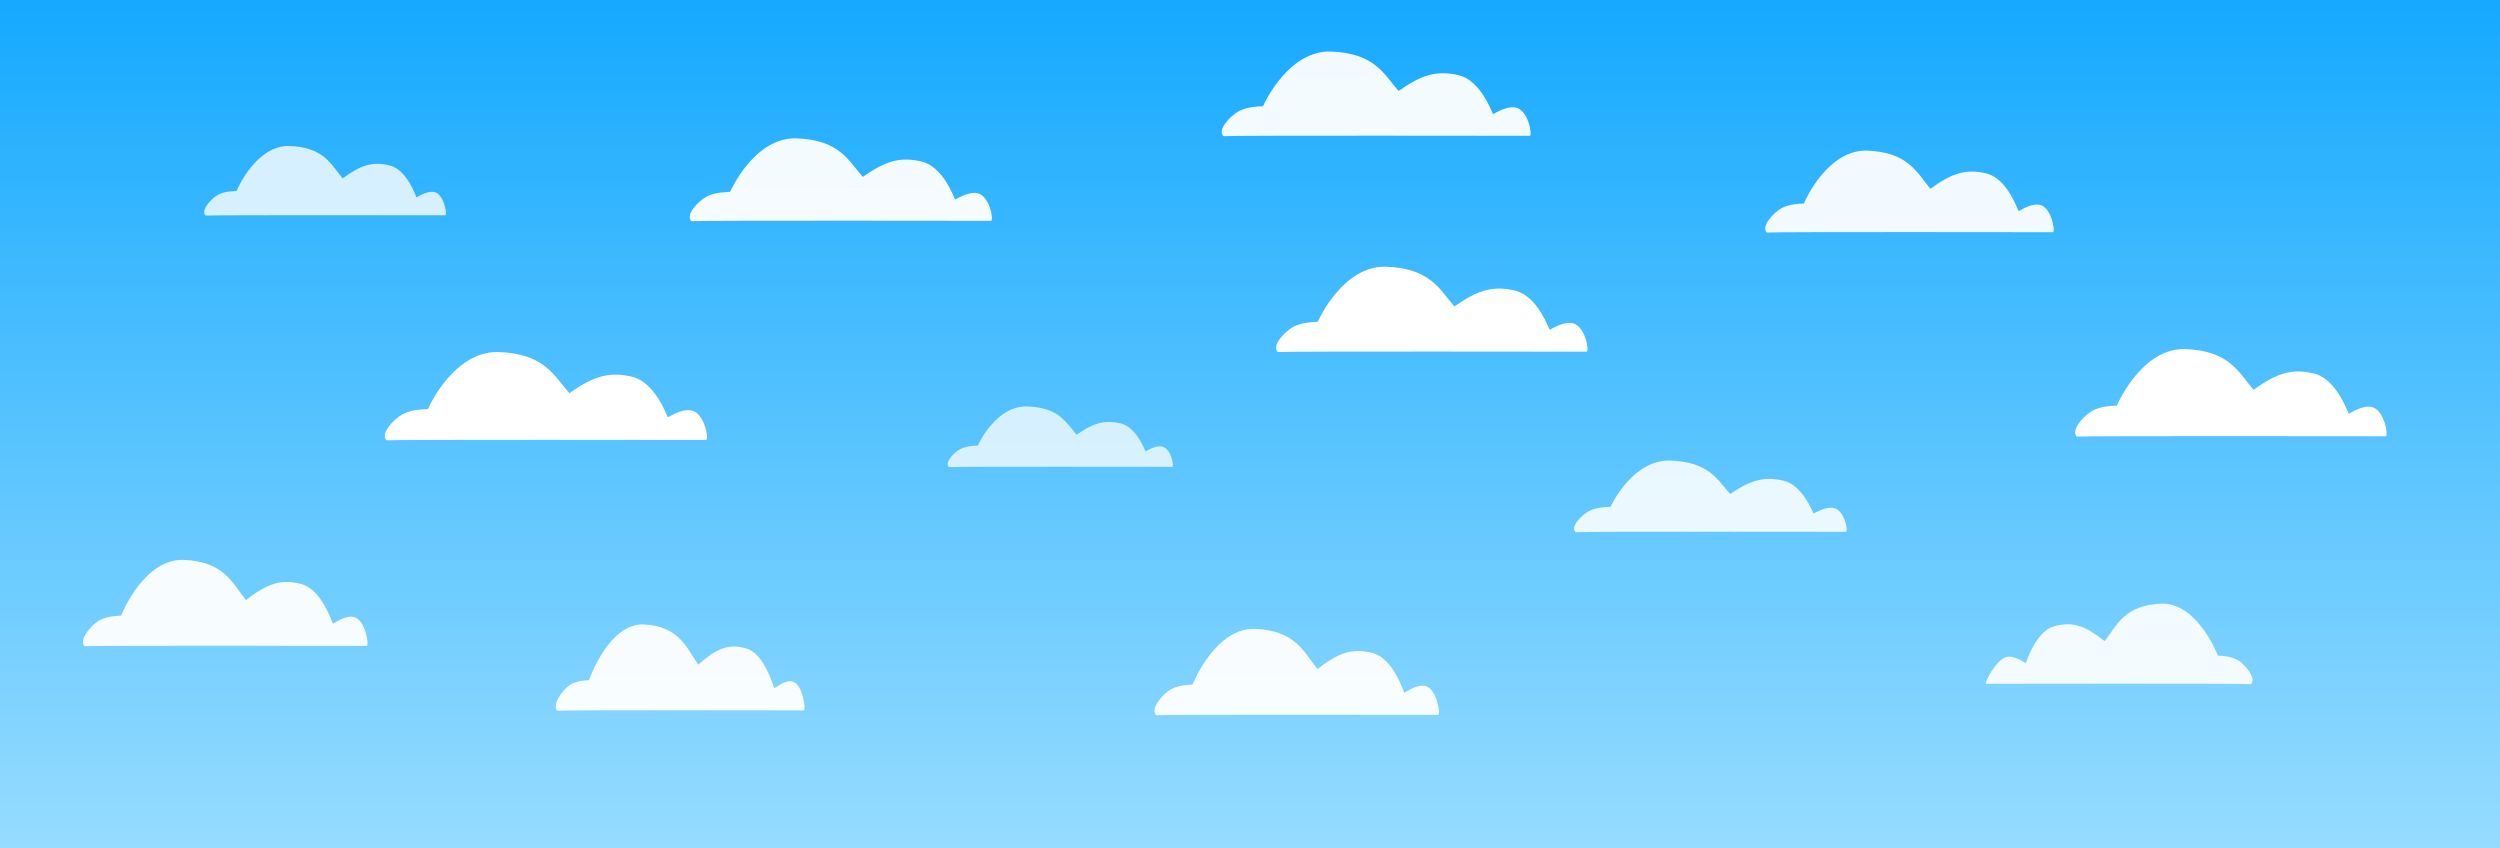 <svg version="1.1" xmlns="http://www.w3.org/2000/svg" xmlns:xlink="http://www.w3.org/1999/xlink" width="1686.413" height="572.291" viewBox="0,0,1686.413,572.291"><rect x="0" y="0" width="1686.413" height="572.291" fill="#333333" stroke="none"/><defs><linearGradient x1="203.964" y1="-106.145" x2="203.964" y2="491.1" gradientUnits="userSpaceOnUse" id="color-1"><stop offset="0" stop-color="#15a9ff"/><stop offset="1" stop-color="#9cdeff"/></linearGradient></defs><g transform="translate(603.207,106.145)"><g data-paper-data="{&quot;isPaintingLayer&quot;:true}" fill-rule="nonzero" stroke="none" stroke-width="0" stroke-linecap="butt" stroke-linejoin="miter" stroke-miterlimit="10" stroke-dasharray="" stroke-dashoffset="0" style="mix-blend-mode: normal"><path d="M-603.207,466.145v-572.291h1686.413v572.291z" fill="url(#color-1)"/><path d="M269.132,114.379c6.079,-3.255 13.457,-3.223 16.619,-3.462c1.286,-3.176 17.614,-37.566 45.55,-37.176c30.519,0.976 36.585,15.441 46.597,26.838c14.912,-10.48 25.469,-14.513 41.24,-10.623c14.817,3.766 22.325,25.384 22.922,26.257c0.289,0.427 8.426,-5.595 15.299,-4.4c8.834,1.536 11.681,19.269 9.751,19.269c-2.453,0 -203.549,-0.311 -208.306,0.245c-4.632,-4.157 4.846,-14.012 10.329,-16.949z" fill="#ffffff"/><path d="M808.171,170.994c6.079,-3.34 13.457,-3.307 16.619,-3.552c1.286,-3.259 17.614,-38.546 45.55,-38.145c30.519,1.002 36.585,15.844 46.597,27.538c14.912,-10.753 25.469,-14.892 41.24,-10.9c14.817,3.865 22.325,26.046 22.922,26.942c0.289,0.438 8.426,-5.741 15.299,-4.515c8.834,1.576 11.681,19.771 9.751,19.771c-2.453,0 -203.549,-0.319 -208.306,0.251c-4.632,-4.265 4.846,-14.377 10.329,-17.391z" fill="#ffffff"/><path d="M-331.712,173.349c6.29,-3.368 13.925,-3.335 17.196,-3.582c1.33,-3.286 18.226,-38.871 47.132,-38.467c31.579,1.01 37.856,15.978 48.215,27.771c15.43,-10.844 26.353,-15.017 42.672,-10.992c15.331,3.897 23.1,26.266 23.718,27.169c0.299,0.442 8.719,-5.789 15.831,-4.553c9.141,1.589 12.087,19.938 10.09,19.938c-2.538,0 -210.618,-0.322 -215.54,0.253c-4.793,-4.301 5.014,-14.498 10.688,-17.538z" fill="#ffffff"/><path d="M232.356,-31.097c6.03,-3.229 13.348,-3.197 16.483,-3.433c1.275,-3.15 17.47,-37.26 45.179,-36.873c30.27,0.968 36.287,15.315 46.217,26.62c14.79,-10.395 25.261,-14.395 40.904,-10.537c14.696,3.736 22.143,25.177 22.735,26.043c0.286,0.423 8.357,-5.549 15.175,-4.364c8.762,1.523 11.586,19.112 9.672,19.112c-2.433,0 -201.89,-0.309 -206.608,0.243c-4.595,-4.123 4.807,-13.897 10.245,-16.811z" fill-opacity="0.945" fill="#ffffff"/><path d="M-126.751,26.591c5.899,-3.159 13.059,-3.128 16.127,-3.359c1.248,-3.082 17.093,-36.455 44.202,-36.076c29.616,0.947 35.503,14.984 45.218,26.044c14.471,-10.17 24.715,-14.084 40.02,-10.309c14.378,3.655 21.664,24.633 22.243,25.48c0.28,0.414 8.177,-5.429 14.847,-4.27c8.572,1.49 11.336,18.699 9.463,18.699c-2.38,0 -197.527,-0.302 -202.143,0.237c-4.495,-4.034 4.703,-13.597 10.023,-16.448z" fill-opacity="0.949" fill="#ffffff"/><path d="M598.266,34.446c5.63,-3.126 12.464,-3.095 15.391,-3.324c1.191,-3.05 16.313,-36.073 42.186,-35.698c28.265,0.938 33.883,14.828 43.155,25.772c13.811,-10.064 23.588,-13.937 38.194,-10.201c13.722,3.617 20.676,24.375 21.229,25.214c0.267,0.41 7.804,-5.372 14.169,-4.225c8.181,1.475 10.819,18.503 9.031,18.503c-2.272,0 -188.515,-0.299 -192.921,0.235c-4.29,-3.992 4.488,-13.455 9.566,-16.276z" fill-opacity="0.937" fill="#ffffff"/><path d="M186.095,359.169c5.553,-3.293 12.293,-3.261 15.181,-3.502c1.174,-3.213 16.09,-38.007 41.609,-37.612c27.878,0.988 33.42,15.622 42.565,27.153c13.622,-10.603 23.265,-14.684 37.672,-10.748c13.535,3.811 20.393,25.682 20.939,26.565c0.264,0.432 7.697,-5.66 13.976,-4.452c8.07,1.554 10.671,19.495 8.907,19.495c-2.241,0 -185.939,-0.315 -190.284,0.247c-4.232,-4.206 4.427,-14.176 9.435,-17.148z" fill-opacity="0.945" fill="#ffffff"/><path d="M-536.676,312.622c5.553,-3.293 12.293,-3.261 15.181,-3.502c1.174,-3.213 16.09,-38.007 41.609,-37.612c27.878,0.988 33.42,15.622 42.565,27.153c13.622,-10.603 23.265,-14.684 37.672,-10.748c13.535,3.811 20.393,25.682 20.939,26.565c0.264,0.432 7.697,-5.66 13.976,-4.452c8.07,1.554 10.671,19.495 8.907,19.495c-2.241,0 -185.939,-0.315 -190.284,0.247c-4.232,-4.206 4.427,-14.176 9.435,-17.148z" fill-opacity="0.945" fill="#ffffff"/><path d="M-219.131,356.166c4.858,-3.293 10.755,-3.261 13.281,-3.502c1.027,-3.213 14.076,-38.007 36.401,-37.612c24.389,0.988 29.237,15.622 37.238,27.153c11.917,-10.603 20.353,-14.684 32.957,-10.748c11.841,3.811 17.841,25.682 18.318,26.565c0.231,0.432 6.734,-5.66 12.226,-4.452c7.06,1.554 9.335,19.495 7.793,19.495c-1.96,0 -162.666,-0.315 -166.467,0.247c-3.702,-4.206 3.873,-14.176 8.254,-17.148z" fill-opacity="0.945" fill="#ffffff"/><path d="M468.7,238.612c5.322,-2.731 11.781,-2.705 14.548,-2.904c1.125,-2.665 15.419,-31.519 39.875,-31.191c26.716,0.819 32.027,12.956 40.791,22.518c13.054,-8.793 22.296,-12.177 36.102,-8.913c12.971,3.16 19.543,21.298 20.066,22.031c0.253,0.358 7.376,-4.694 13.393,-3.692c7.733,1.288 10.226,16.167 8.536,16.167c-2.147,0 -178.189,-0.261 -182.353,0.205c-4.055,-3.488 4.242,-11.756 9.042,-14.221z" fill-opacity="0.871" fill="#ffffff"/><path d="M44.406,196.896c4.396,-2.315 9.731,-2.293 12.017,-2.462c0.93,-2.259 12.737,-26.721 32.938,-26.443c22.069,0.695 26.455,10.983 33.695,19.09c10.783,-7.455 18.417,-10.323 29.821,-7.556c10.714,2.679 16.143,18.056 16.575,18.677c0.209,0.304 6.093,-3.98 11.063,-3.13c6.388,1.092 8.447,13.706 7.051,13.706c-1.774,0 -147.189,-0.221 -150.629,0.174c-3.35,-2.957 3.504,-9.967 7.469,-12.056z" fill-opacity="0.757" fill="#ffffff"/><path d="M-456.483,25.459c4.718,-2.655 10.445,-2.629 12.898,-2.823c0.998,-2.59 13.671,-30.639 35.353,-30.32c23.686,0.796 28.395,12.594 36.165,21.889c11.574,-8.548 19.767,-11.837 32.007,-8.664c11.5,3.072 17.327,20.703 17.79,21.415c0.224,0.348 6.54,-4.563 11.874,-3.589c6.856,1.252 9.066,15.716 7.568,15.716c-1.904,0 -157.98,-0.254 -161.672,0.199c-3.595,-3.39 3.761,-11.428 8.016,-13.824z" fill-opacity="0.804" fill="#ffffff"/><path d="M915.243,355.356c-3.943,-0.524 -176.644,-0.231 -178.677,-0.231c-1.6,0 6.76,-16.726 14.083,-18.175c5.698,-1.127 12.443,4.553 12.682,4.15c0.495,-0.824 6.719,-21.214 19.001,-24.766c13.073,-3.669 21.825,0.135 34.186,10.02c8.299,-10.75 13.328,-24.393 38.627,-25.314c23.158,-0.368 36.693,32.069 37.759,35.065c2.621,0.225 8.737,0.195 13.776,3.265c4.545,2.771 12.402,12.066 8.562,15.987z" data-paper-data="{&quot;index&quot;:null}" fill-opacity="0.91" fill="#ffffff"/></g></g></svg><!--rotationCenter:843.20662:286.145395-->